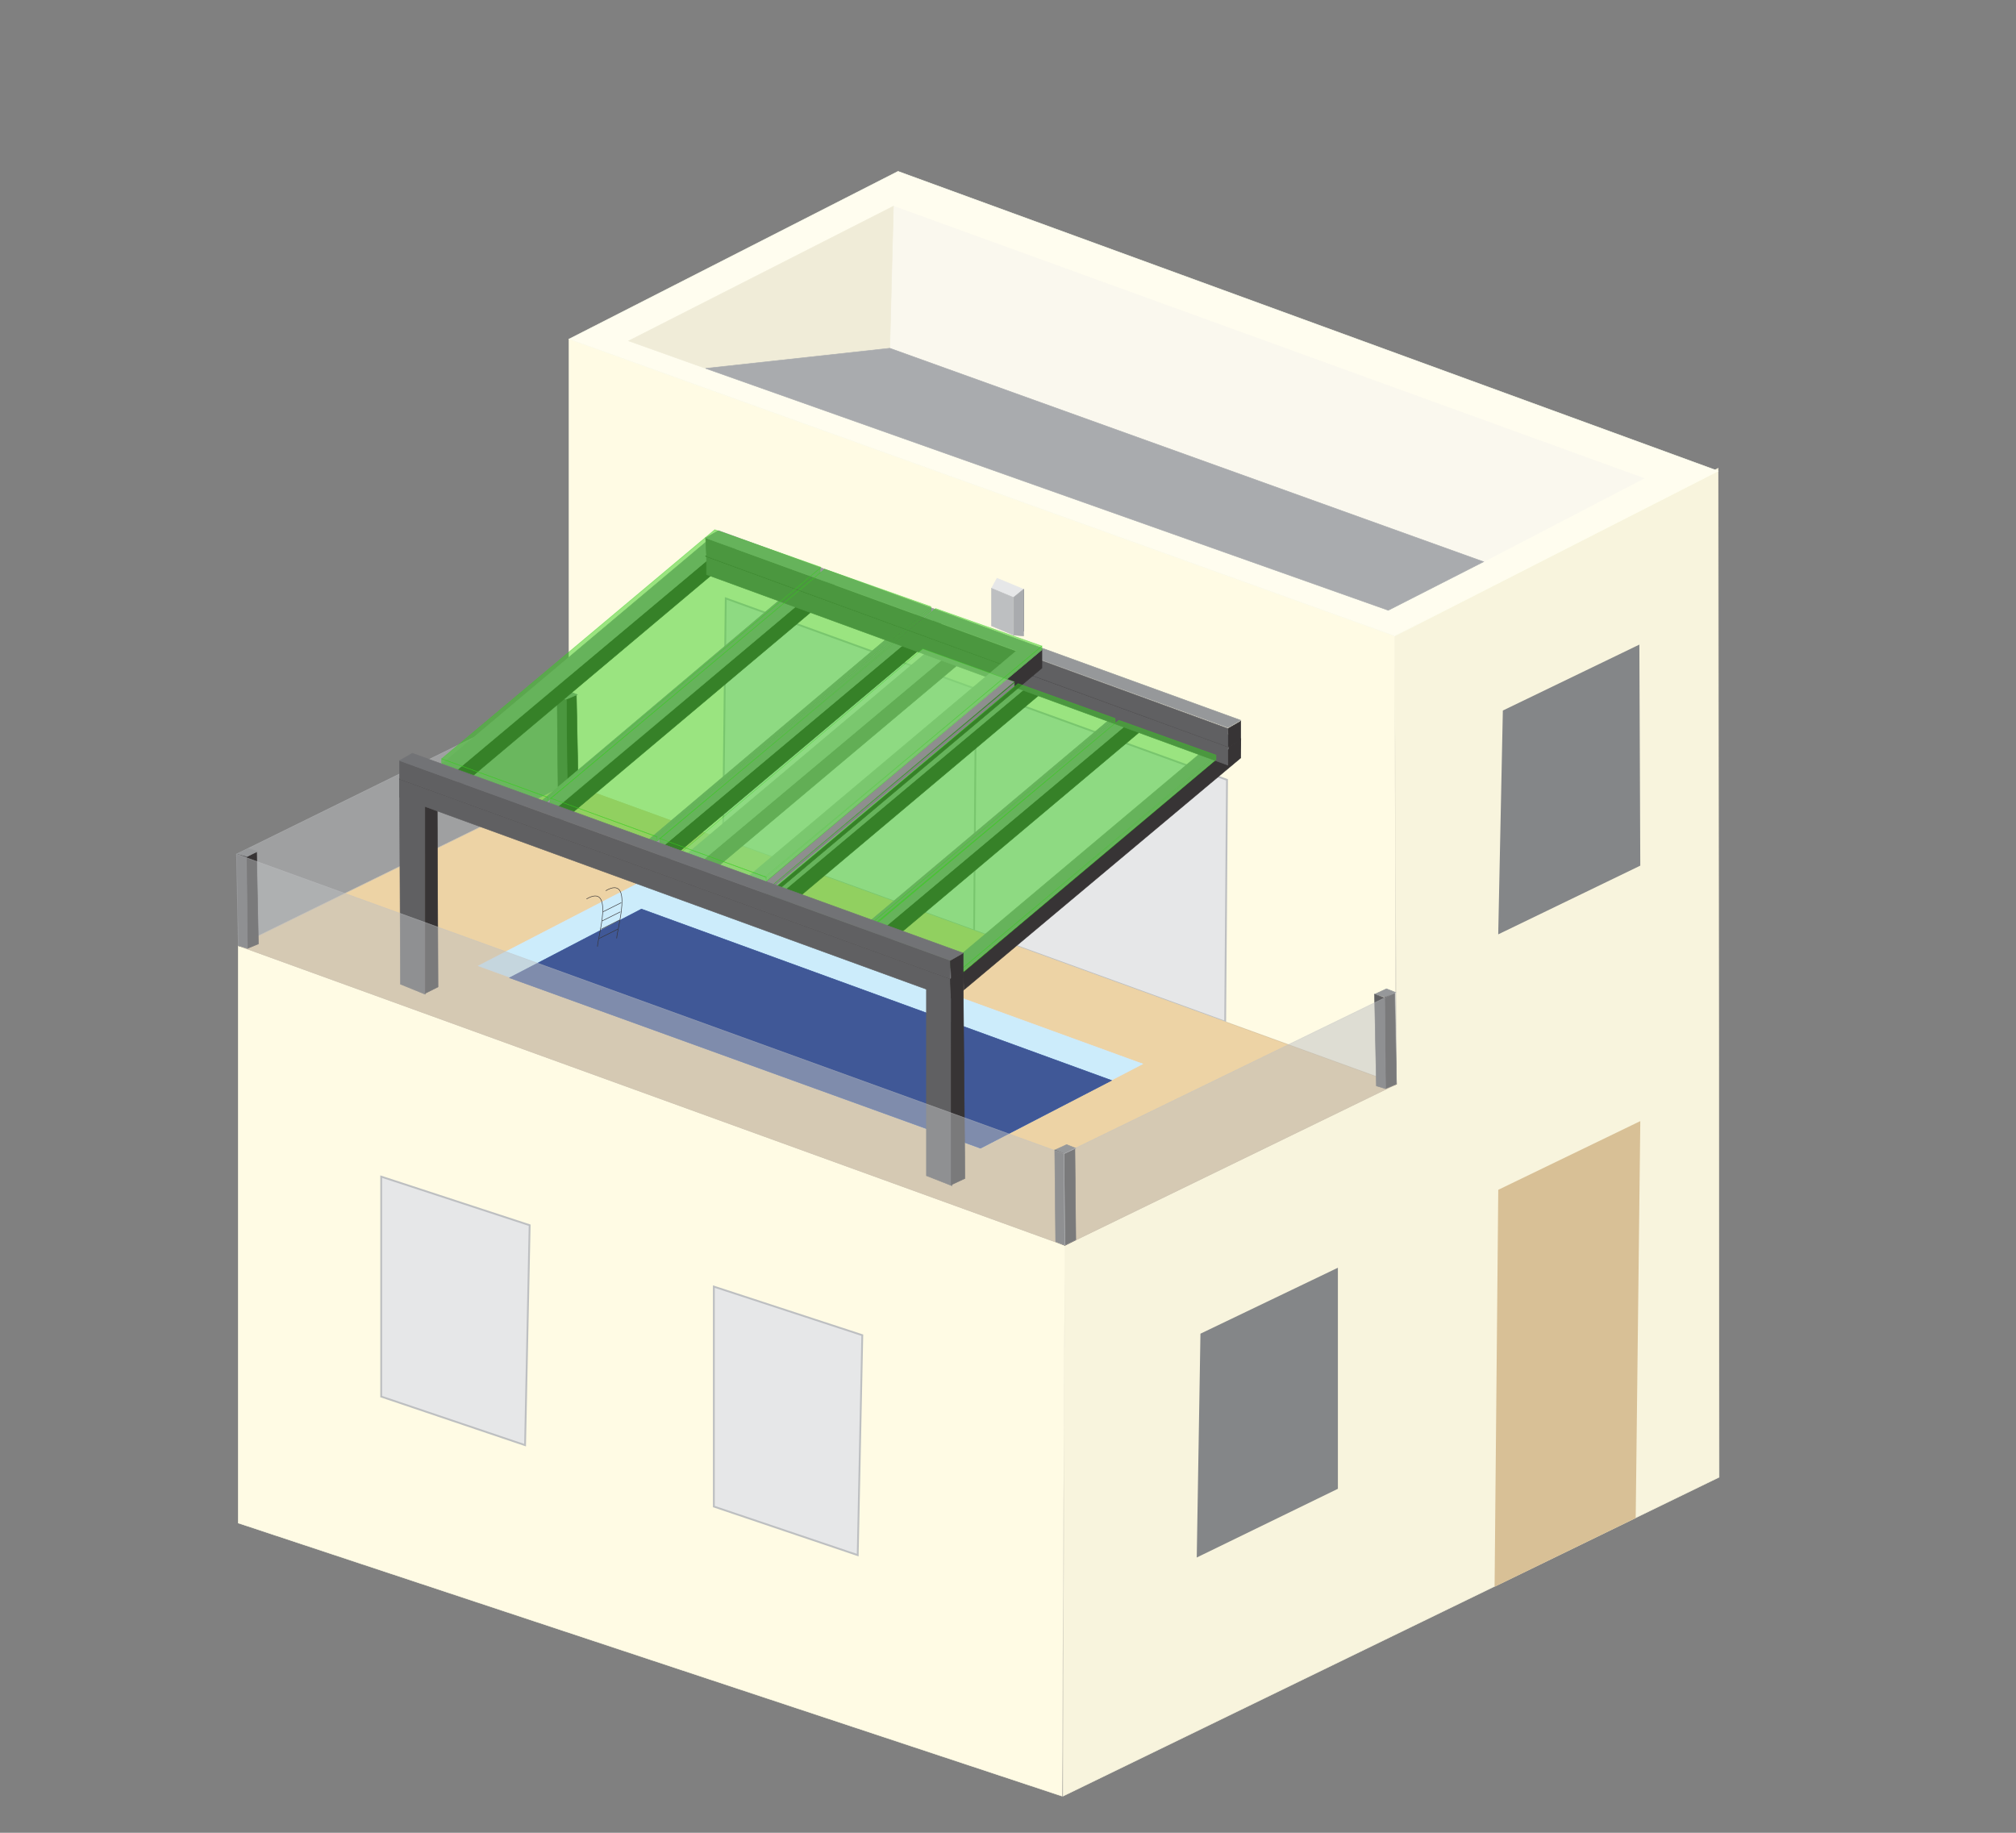 <svg width="2200" height="2000" viewBox="0 0 2200 2000" fill="none" xmlns="http://www.w3.org/2000/svg">
<rect x="0" y="0" width="2200" height="2000" fill="#808080" stroke="none"/>
<path fill-rule="evenodd" clip-rule="evenodd" d="M1160 1960L1876 1612L1875 511L1522 694L1524 1183L1162 1359L1160 1960Z" fill="#F8F4DD" stroke="#F8F4DD" stroke-width="0.567"/>
<path fill-rule="evenodd" clip-rule="evenodd" d="M1311 1456L1459 1385V1624L1307 1698L1311 1456Z" fill="#848688" stroke="#848688" stroke-width="2"/>
<path fill-rule="evenodd" clip-rule="evenodd" d="M1636 1299L1789 1225L1784 1656L1632 1730L1636 1299Z" fill="#D8C096" stroke="#D8C096" stroke-width="2"/>
<path fill-rule="evenodd" clip-rule="evenodd" d="M1641 776L1788 705L1789 944L1636 1018L1641 776Z" fill="#848688" stroke="#848688" stroke-width="2"/>
<path fill-rule="evenodd" clip-rule="evenodd" d="M259.999 1032L1162 1359L1159 1960L259.999 1662V1032Z" fill="#FFFBE4" stroke="#FFFBE4" stroke-width="0.567"/>
<path fill-rule="evenodd" clip-rule="evenodd" d="M416 1284L578 1337L573 1577L416 1524V1284Z" fill="#E6E7E8" stroke="#BDBFC1" stroke-width="2"/>
<path fill-rule="evenodd" clip-rule="evenodd" d="M778.998 1404L940.998 1457L935.998 1697L778.998 1644V1404Z" fill="#E6E7E8" stroke="#BDBFC1" stroke-width="2"/>
<path fill-rule="evenodd" clip-rule="evenodd" d="M620.999 370L1522 694L1523 1182L620.999 855V370Z" fill="#FFFBE4" stroke="#FFFBE4" stroke-width="0.567"/>
<path fill-rule="evenodd" clip-rule="evenodd" d="M792 653L1339 851L1337 1115L789 916L792 653Z" fill="#E6E7E8" stroke="#BDBFC1" stroke-width="2"/>
<path d="M1065 752L1063 1015" stroke="#BDBFC1" stroke-width="2"/>
<path fill-rule="evenodd" clip-rule="evenodd" d="M620.999 370L979.999 187L1875 514L1522 694L620.999 370Z" fill="#FFFDEF" stroke="#FFFFEF" stroke-width="0.567"/>
<path fill-rule="evenodd" clip-rule="evenodd" d="M974.999 225L1794 522L1619 613L970.999 380L974.999 225Z" fill="#FAF8EE" stroke="#FAF8EE" stroke-width="0.567"/>
<path fill-rule="evenodd" clip-rule="evenodd" d="M686 372L975 225L971 380L770 402L686 372Z" fill="#F0ECD8" stroke="#F0ECD8" stroke-width="0.567"/>
<path fill-rule="evenodd" clip-rule="evenodd" d="M971 380L1619 613L1515 666L770 402L971 380Z" fill="#A9ABAE" stroke="#A9ABAE" stroke-width="0.567"/>
<path fill-rule="evenodd" clip-rule="evenodd" d="M1162 1359L259.999 1032L620.999 855L1524 1183L1162 1359Z" fill="#EDD3A5" stroke="#EDD3A5" stroke-width="0.567"/>
<path fill-rule="evenodd" clip-rule="evenodd" d="M700.001 962L1247 1161L1070 1253L522 1054L700.001 962Z" fill="#CCECFB" stroke="#CEEBFF" stroke-width="0.567"/>
<path fill-rule="evenodd" clip-rule="evenodd" d="M700 991.999L1213 1179L1070 1253L556 1067L700 991.999Z" fill="#405897" stroke="#314D94" stroke-width="0.567"/>
<path d="M640.001 980.999C671.001 962.999 652.001 1024 652.001 1033" stroke="#373435" stroke-width="0.567"/>
<path d="M661 971.999C692.001 953.999 673.001 1015 673.001 1024" stroke="#373435" stroke-width="0.567"/>
<path d="M654.001 1024L674.001 1014" stroke="#373435" stroke-width="0.567"/>
<path d="M656.001 1014L676.001 1004" stroke="#373435" stroke-width="0.567"/>
<path d="M657 1005L677 995" stroke="#373435" stroke-width="0.567"/>
<path d="M658.001 994.999L678.001 984.999" stroke="#373435" stroke-width="0.567"/>
<path fill-rule="evenodd" clip-rule="evenodd" d="M259.999 1032L620.999 855L619.999 754L257.999 932L259.999 1032Z" fill="#BDBFC1" fill-opacity="0.502" stroke="#BDBFC1" stroke-opacity="0.502" stroke-width="0.567"/>
<path fill-rule="evenodd" clip-rule="evenodd" d="M617.998 763L628.998 758L630.998 858L618.998 863L617.998 763Z" fill="#373435" stroke="#373435" stroke-width="0.567"/>
<path fill-rule="evenodd" clip-rule="evenodd" d="M607.999 760L617.999 763L629.999 758L619.999 754L607.999 760Z" fill="#96989A" stroke="#96989A" stroke-width="0.567"/>
<path fill-rule="evenodd" clip-rule="evenodd" d="M607.999 760L617.999 764L618.999 863L608.999 860L607.999 760Z" fill="#606062" stroke="#606062" stroke-width="0.567"/>
<path fill-rule="evenodd" clip-rule="evenodd" d="M1051 1061L1354 806V827L1052 1080L1051 1061Z" fill="#373435" stroke="#373435" stroke-width="0.567"/>
<path fill-rule="evenodd" clip-rule="evenodd" d="M1354 806L1336 800L1034 1054L1051 1060L1354 806Z" fill="#96989A" stroke="#96989A" stroke-width="0.567"/>
<path fill-rule="evenodd" clip-rule="evenodd" d="M951.001 1024L1254 770V790L952.001 1044L951.001 1024Z" fill="#373435" stroke="#373435" stroke-width="0.567"/>
<path fill-rule="evenodd" clip-rule="evenodd" d="M1254 770L1236 764L934 1018L950.999 1024L1254 770Z" fill="#96989A" stroke="#96989A" stroke-width="0.567"/>
<path fill-rule="evenodd" clip-rule="evenodd" d="M841 984L1144 730V750L842 1004L841 984Z" fill="#373435" stroke="#373435" stroke-width="0.567"/>
<path fill-rule="evenodd" clip-rule="evenodd" d="M1144 730L1126 723L824 978L841 984L1144 730Z" fill="#96989A" stroke="#96989A" stroke-width="0.567"/>
<path fill-rule="evenodd" clip-rule="evenodd" d="M751.001 952L1054 698V718L752.001 972L751.001 952Z" fill="#373435" stroke="#373435" stroke-width="0.567"/>
<path fill-rule="evenodd" clip-rule="evenodd" d="M1054 698L1036 691L734 945L750.999 952L1054 698Z" fill="#96989A" stroke="#96989A" stroke-width="0.567"/>
<path fill-rule="evenodd" clip-rule="evenodd" d="M724 923L1027 669V689L725 943L724 923Z" fill="#373435" stroke="#373435" stroke-width="0.567"/>
<path fill-rule="evenodd" clip-rule="evenodd" d="M1027 669L1009 662L707 917L724 923L1027 669Z" fill="#96989A" stroke="#96989A" stroke-width="0.567"/>
<path fill-rule="evenodd" clip-rule="evenodd" d="M608.001 880L911.001 626V646L609.001 900L608.001 880Z" fill="#373435" stroke="#373435" stroke-width="0.567"/>
<path fill-rule="evenodd" clip-rule="evenodd" d="M910.999 626.001L892.999 619.001L591 874L609 880L910.999 626.001Z" fill="#96989A" stroke="#96989A" stroke-width="0.567"/>
<path fill-rule="evenodd" clip-rule="evenodd" d="M499 840.001L802.001 586V606.001L500 860.001L499 840.001Z" fill="#373435" stroke="#373435" stroke-width="0.567"/>
<path fill-rule="evenodd" clip-rule="evenodd" d="M802 586L784 580L482 834L499 840L802 586Z" fill="#96989A" stroke="#96989A" stroke-width="0.567"/>
<path fill-rule="evenodd" clip-rule="evenodd" d="M770.999 607L1340 815V835L770.999 627V607Z" fill="#606062" stroke="#606062" stroke-width="0.567"/>
<path fill-rule="evenodd" clip-rule="evenodd" d="M784 599L1354 807L1340 815L770 607L784 599Z" fill="#373435" stroke="#373435" stroke-width="0.567"/>
<path fill-rule="evenodd" clip-rule="evenodd" d="M1340 795L1354 787V807L1341 815L1340 795Z" fill="#373435" stroke="#373435" stroke-width="0.567"/>
<path fill-rule="evenodd" clip-rule="evenodd" d="M770 587L1340 795V815L771 607L770 587Z" fill="#606062" stroke="#606062" stroke-width="0.567"/>
<path fill-rule="evenodd" clip-rule="evenodd" d="M784 579L1354 786L1340 794L770 587L784 579Z" fill="#96989A" stroke="#96989A" stroke-width="0.567"/>
<path fill-rule="evenodd" clip-rule="evenodd" d="M834 963L1137 709V729L835 983L834 963Z" fill="#373435" stroke="#373435" stroke-width="0.567"/>
<path fill-rule="evenodd" clip-rule="evenodd" d="M1137 709L1119 702L815.999 957L833.999 963L1137 709Z" fill="#96989A" stroke="#96989A" stroke-width="0.567"/>
<path fill-rule="evenodd" clip-rule="evenodd" d="M1341 815L1354 807L1353 827L1341 837V815Z" fill="#373435" stroke="#373435" stroke-width="0.567"/>
<path fill-rule="evenodd" clip-rule="evenodd" d="M1039 1294L1011 1283V1059L1038 1069L1039 1294Z" fill="#606062" stroke="#606062" stroke-width="0.567"/>
<path fill-rule="evenodd" clip-rule="evenodd" d="M1038 1293L1053 1286L1051 1060L1038 1069V1293Z" fill="#373435" stroke="#373435" stroke-width="0.567"/>
<path fill-rule="evenodd" clip-rule="evenodd" d="M464 1085L437 1074L436 850L464 860V1085Z" fill="#606062" stroke="#606062" stroke-width="0.567"/>
<path fill-rule="evenodd" clip-rule="evenodd" d="M464 1084L478 1077L477 853L464 860V1084Z" fill="#373435" stroke="#373435" stroke-width="0.567"/>
<path fill-rule="evenodd" clip-rule="evenodd" d="M1511 1088L1522 1083L1524 1183L1512 1188L1511 1088Z" fill="#373435" stroke="#373435" stroke-width="0.567"/>
<path fill-rule="evenodd" clip-rule="evenodd" d="M1500 1085L1511 1088L1523 1083L1513 1079L1500 1085Z" fill="#96989A" stroke="#96989A" stroke-width="0.567"/>
<path fill-rule="evenodd" clip-rule="evenodd" d="M1500 1085L1511 1089L1512 1188L1502 1185L1500 1085Z" fill="#606062" stroke="#606062" stroke-width="0.567"/>
<path fill-rule="evenodd" clip-rule="evenodd" d="M1161 1259L1173 1253L1174 1353L1162 1359L1161 1259Z" fill="#373435" stroke="#373435" stroke-width="0.567"/>
<path fill-rule="evenodd" clip-rule="evenodd" d="M1151 1255L1161 1259L1174 1253L1164 1249L1151 1255Z" fill="#96989A" stroke="#96989A" stroke-width="0.567"/>
<path fill-rule="evenodd" clip-rule="evenodd" d="M1151 1255L1161 1259L1162 1359L1152 1355L1151 1255Z" fill="#606062" stroke="#606062" stroke-width="0.567"/>
<path fill-rule="evenodd" clip-rule="evenodd" d="M268.999 935.001L279.999 930.001L281.999 1030L269.999 1035L268.999 935.001Z" fill="#373435" stroke="#373435" stroke-width="0.567"/>
<path fill-rule="evenodd" clip-rule="evenodd" d="M257.999 932L268.999 935L280.999 929L270.999 926L257.999 932Z" fill="#96989A" stroke="#96989A" stroke-width="0.567"/>
<path fill-rule="evenodd" clip-rule="evenodd" d="M257.999 932L268.999 935L269.999 1035L259.999 1032L257.999 932Z" fill="#606062" stroke="#606062" stroke-width="0.567"/>
<path fill-rule="evenodd" clip-rule="evenodd" d="M257.999 932L1161 1259L1162 1359L259.999 1032L257.999 932Z" fill="#BDBFC1" fill-opacity="0.502" stroke="#BDBFC1" stroke-opacity="0.502" stroke-width="0.567"/>
<path fill-rule="evenodd" clip-rule="evenodd" d="M1161 1259L1523 1083L1524 1183L1162 1359L1161 1259Z" fill="#BDBFC1" fill-opacity="0.502" stroke="#BDBFC1" stroke-opacity="0.502" stroke-width="0.567"/>
<path fill-rule="evenodd" clip-rule="evenodd" d="M1221 786L1327 824L1051 1056L945 1016L1221 786Z" fill="#36CF1C" fill-opacity="0.5" stroke="#36CF1C" stroke-opacity="0.5" stroke-width="0.567"/>
<path fill-rule="evenodd" clip-rule="evenodd" d="M1051 1061L1327 829V825L1051 1056V1061Z" fill="#36CF1C" fill-opacity="0.5" stroke="#36CF1C" stroke-opacity="0.5" stroke-width="0.567"/>
<path fill-rule="evenodd" clip-rule="evenodd" d="M1051 1061L945 1021V1016L1051 1055V1061Z" fill="#36CF1C" fill-opacity="0.5" stroke="#36CF1C" stroke-opacity="0.5" stroke-width="0.567"/>
<path fill-rule="evenodd" clip-rule="evenodd" d="M1111 746L1217 784L940.999 1016L834.999 976L1111 746Z" fill="#36CF1C" fill-opacity="0.5" stroke="#36CF1C" stroke-opacity="0.5" stroke-width="0.567"/>
<path fill-rule="evenodd" clip-rule="evenodd" d="M941 1021L1217 789V785L941 1016V1021Z" fill="#36CF1C" fill-opacity="0.5" stroke="#36CF1C" stroke-opacity="0.5" stroke-width="0.567"/>
<path fill-rule="evenodd" clip-rule="evenodd" d="M940.999 1021L834.999 981V976L940.999 1015V1021Z" fill="#36CF1C" fill-opacity="0.5" stroke="#36CF1C" stroke-opacity="0.5" stroke-width="0.567"/>
<path fill-rule="evenodd" clip-rule="evenodd" d="M1007 708L1107 744L830.999 976L732.999 939L1007 708Z" fill="#E6E7E8" fill-opacity="0.502" stroke="#36CF1C" stroke-opacity="0.5" stroke-width="0.567"/>
<path fill-rule="evenodd" clip-rule="evenodd" d="M830.999 981L1107 749V745L830.999 976V981Z" fill="#D2D3D5" fill-opacity="0.502" stroke="#36CF1C" stroke-opacity="0.5" stroke-width="0.567"/>
<path fill-rule="evenodd" clip-rule="evenodd" d="M830.999 981L733.999 945V939L830.999 975V981Z" fill="#BDBFC1" fill-opacity="0.502" stroke="#36CF1C" stroke-opacity="0.5" stroke-width="0.567"/>
<path fill-rule="evenodd" clip-rule="evenodd" d="M780 578L896 619L597 870L482 828L780 578Z" fill="#36CF1C" fill-opacity="0.5" stroke="#36CF1C" stroke-opacity="0.5" stroke-width="0.567"/>
<path fill-rule="evenodd" clip-rule="evenodd" d="M598 874L894.999 625V620L598 870V874Z" fill="#36CF1C" fill-opacity="0.5" stroke="#36CF1C" stroke-opacity="0.5" stroke-width="0.567"/>
<path fill-rule="evenodd" clip-rule="evenodd" d="M596.999 876L482 833V828L597.999 870L596.999 876Z" fill="#36CF1C" fill-opacity="0.5" stroke="#36CF1C" stroke-opacity="0.5" stroke-width="0.567"/>
<path fill-rule="evenodd" clip-rule="evenodd" d="M899.998 621L1016 662L715.999 913L600.999 871L899.998 621Z" fill="#36CF1C" fill-opacity="0.5" stroke="#36CF1C" stroke-opacity="0.5" stroke-width="0.567"/>
<path fill-rule="evenodd" clip-rule="evenodd" d="M716.999 918L1016 667V663L716.999 913V918Z" fill="#36CF1C" fill-opacity="0.5" stroke="#36CF1C" stroke-opacity="0.5" stroke-width="0.567"/>
<path fill-rule="evenodd" clip-rule="evenodd" d="M716 919.001L600 876.001L601 871.001L717 913.001L716 919.001Z" fill="#36CF1C" fill-opacity="0.5" stroke="#36CF1C" stroke-opacity="0.5" stroke-width="0.567"/>
<path fill-rule="evenodd" clip-rule="evenodd" d="M1021 664L1137 705L835 957L720 915L1021 664Z" fill="#36CF1C" fill-opacity="0.5" stroke="#36CF1C" stroke-opacity="0.5" stroke-width="0.567"/>
<path fill-rule="evenodd" clip-rule="evenodd" d="M836 962L1137 709V705L836 957V962Z" fill="#36CF1C" fill-opacity="0.5" stroke="#36CF1C" stroke-opacity="0.5" stroke-width="0.567"/>
<path fill-rule="evenodd" clip-rule="evenodd" d="M835 963L720 920V915L836 957L835 963Z" fill="#36CF1C" fill-opacity="0.5" stroke="#36CF1C" stroke-opacity="0.5" stroke-width="0.567"/>
<path fill-rule="evenodd" clip-rule="evenodd" d="M436 850.001L1037 1068V1089L436 870.001V850.001Z" fill="#606062" stroke="#606062" stroke-width="0.567"/>
<path fill-rule="evenodd" clip-rule="evenodd" d="M1037 1068L1051 1061V1081L1038 1089L1037 1068Z" fill="#373435" stroke="#373435" stroke-width="0.567"/>
<path fill-rule="evenodd" clip-rule="evenodd" d="M450 842L1051 1061L1037 1068L436 850L450 842Z" fill="#BDBFC1" stroke="#373435" stroke-width="0.567"/>
<path fill-rule="evenodd" clip-rule="evenodd" d="M436 830.001L1037 1048V1068L436 850.001V830.001Z" fill="#606062" stroke="#606062" stroke-width="0.567"/>
<path fill-rule="evenodd" clip-rule="evenodd" d="M1037 1048L1051 1040V1061L1038 1069L1037 1048Z" fill="#373435" stroke="#373435" stroke-width="0.567"/>
<path fill-rule="evenodd" clip-rule="evenodd" d="M450 822L1051 1040L1037 1048L436 830L450 822Z" fill="#727376" stroke="#727376" stroke-width="0.567"/>
<path d="M1117 689V643" stroke="#373435" stroke-width="0.567"/>
<path fill-rule="evenodd" clip-rule="evenodd" d="M1088 631L1117 643L1106 652L1082 642L1088 631Z" fill="#E6E7E8" stroke="#E6E7E8" stroke-width="0.567"/>
<path fill-rule="evenodd" clip-rule="evenodd" d="M1106 652L1117 643V694L1106 693V652Z" fill="#A9ABAE" stroke="#A9ABAE" stroke-width="0.567"/>
<path fill-rule="evenodd" clip-rule="evenodd" d="M1082 642L1106 652V693L1082 683V642Z" fill="#BDBFC1" stroke="#BDBFC1" stroke-width="0.567"/>
</svg>
